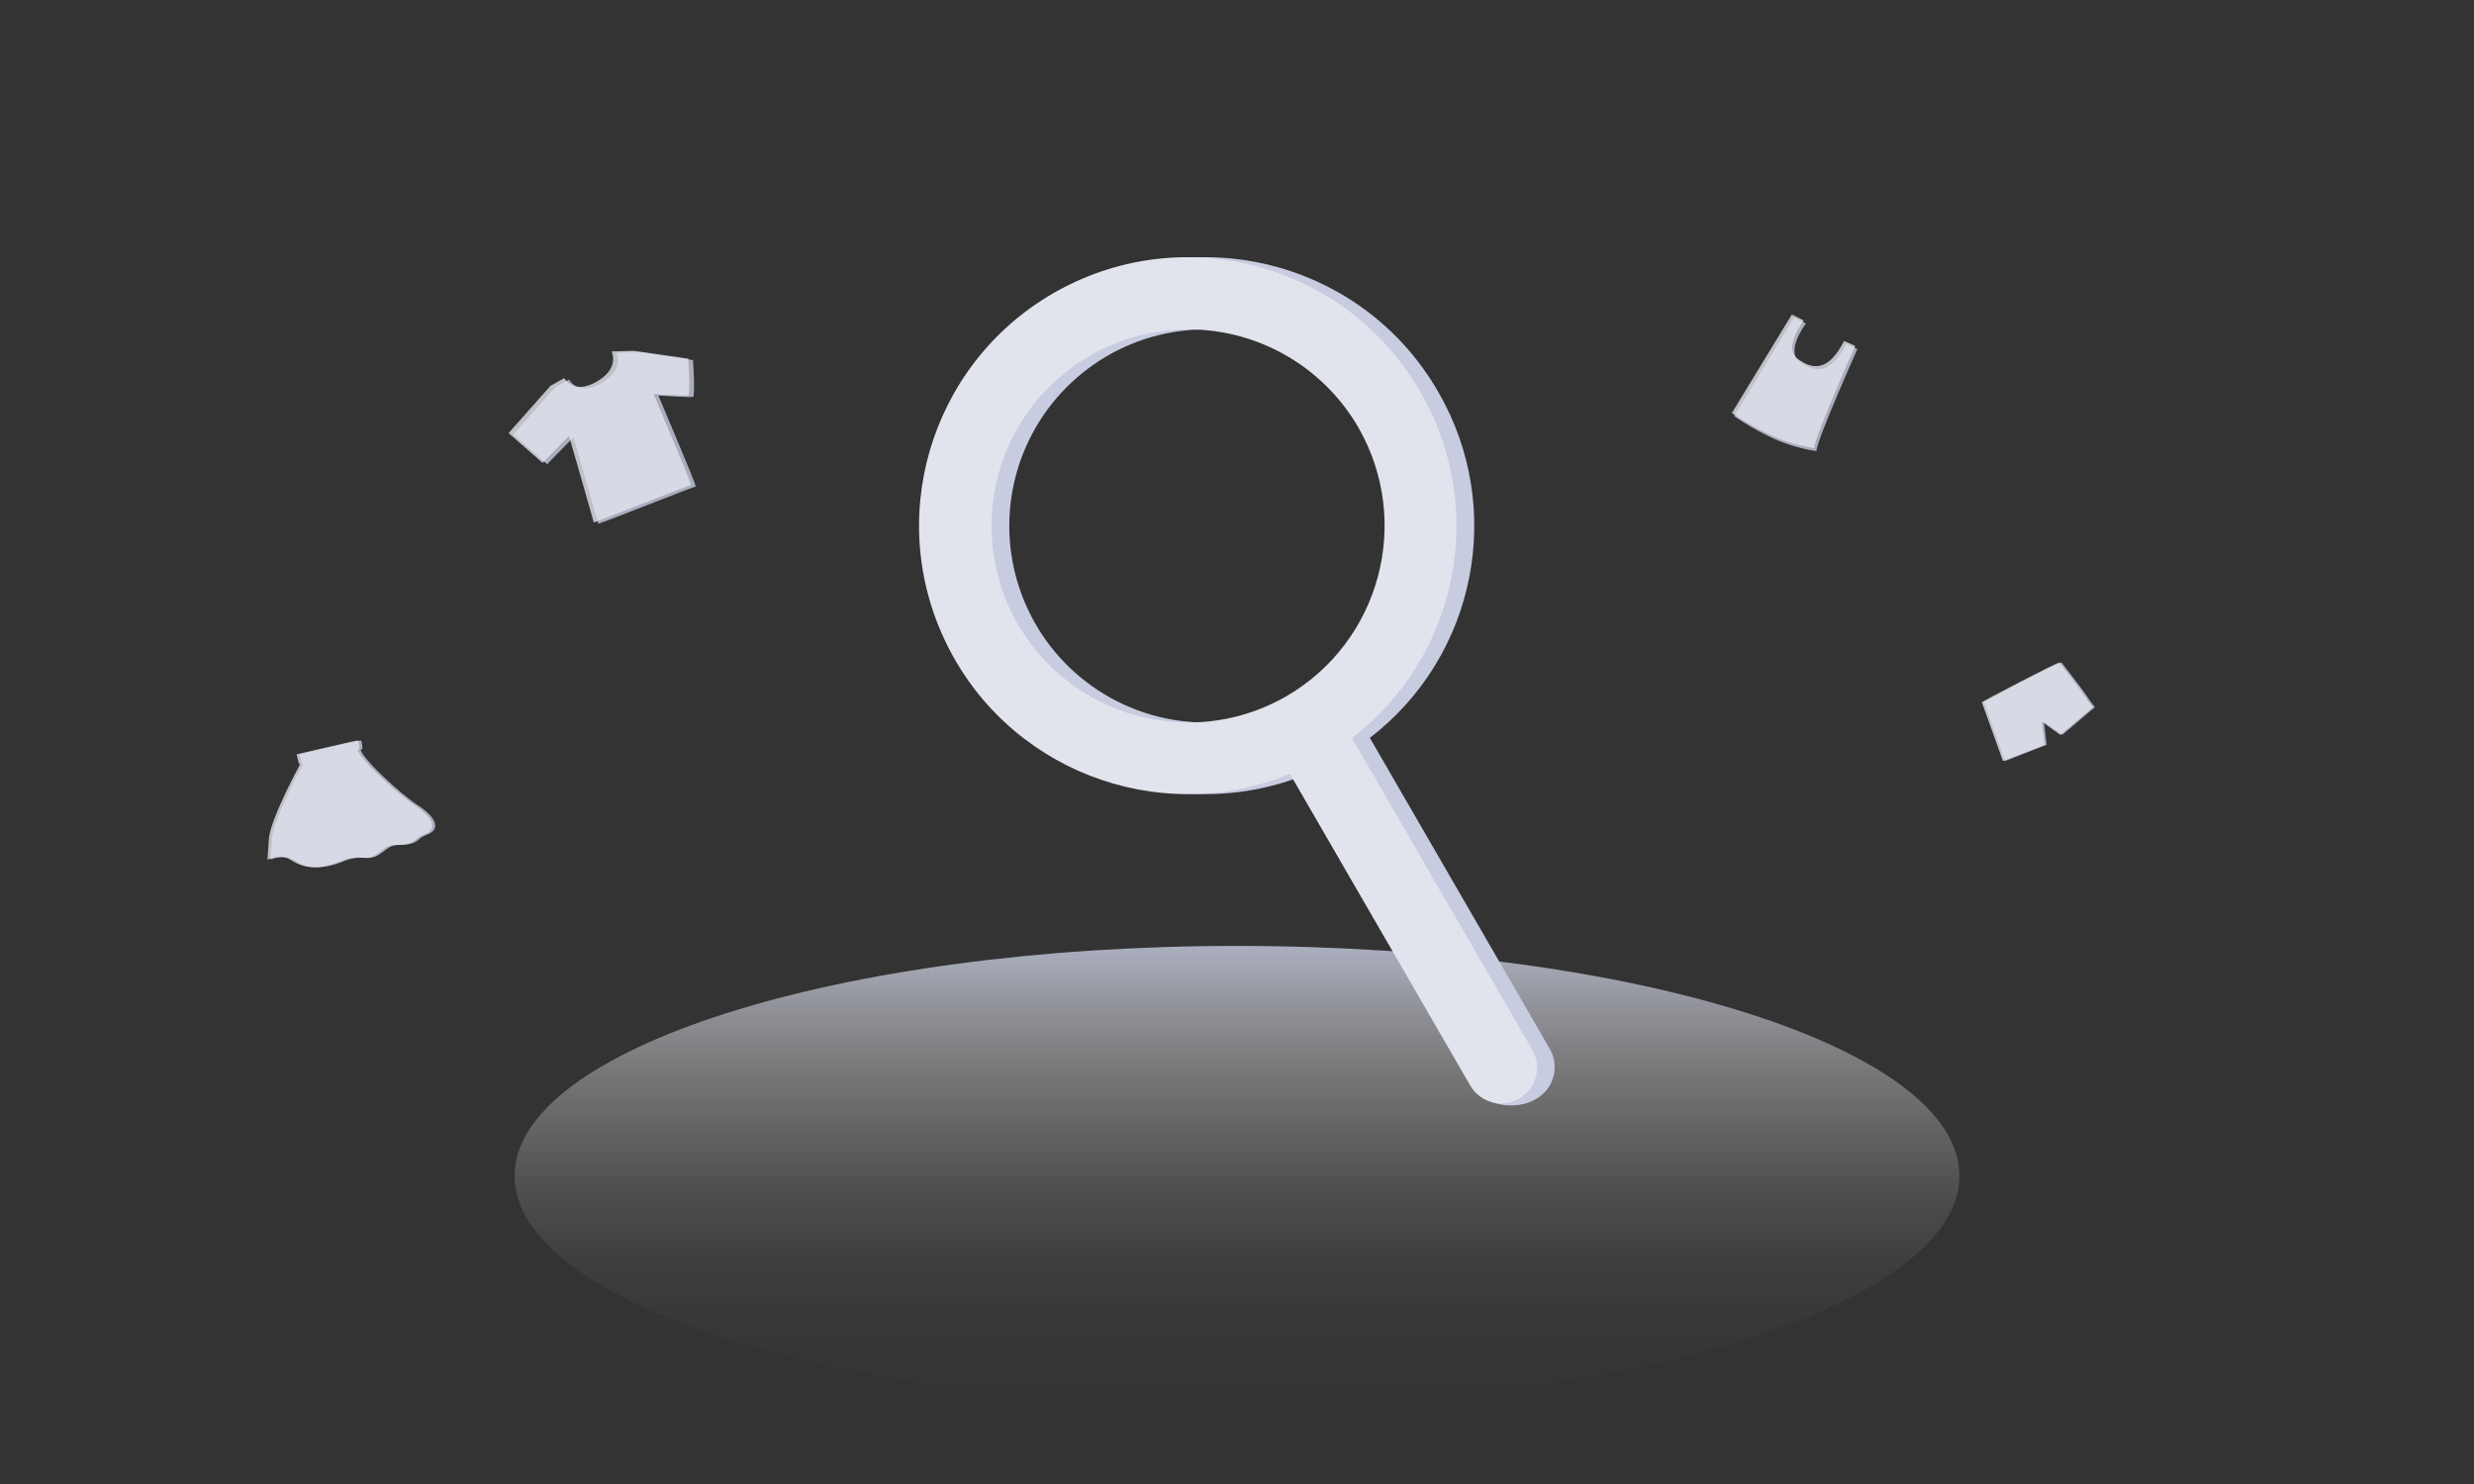 <?xml version="1.0" standalone="no"?><!DOCTYPE svg PUBLIC "-//W3C//DTD SVG 1.1//EN" "http://www.w3.org/Graphics/SVG/1.1/DTD/svg11.dtd"><svg height="300" legacy-metrics="false" node-id="1" sillyvg="true" template-height="300" template-width="500" version="1.1" viewBox="0 0 500 300" width="500" xmlns="http://www.w3.org/2000/svg" xmlns:xlink="http://www.w3.org/1999/xlink"><rect x="0" y="0" width="500" height="300" fill="#333333" stroke="none"/><defs node-id="33"><linearGradient gradientUnits="userSpaceOnUse" id="未命名的渐变_50" node-id="5" x1="250" x2="250" y1="284.22" y2="191.22"><stop offset="0" stop-color="#fff9ef" stop-opacity="0"></stop><stop offset="0.17" stop-color="#fef8ef" stop-opacity="0.02"></stop><stop offset="0.32" stop-color="#fbf5ee" stop-opacity="0.06"></stop><stop offset="0.46" stop-color="#f5f1ec" stop-opacity="0.14"></stop><stop offset="0.6" stop-color="#edebea" stop-opacity="0.26"></stop><stop offset="0.74" stop-color="#e3e2e7" stop-opacity="0.4"></stop><stop offset="0.87" stop-color="#d6d8e4" stop-opacity="0.58"></stop><stop offset="0.99" stop-color="#c8cde0" stop-opacity="0.79"></stop><stop offset="1" stop-color="#c7cce0" stop-opacity="0.8"></stop></linearGradient></defs><g node-id="90"><path d="M 84.43 162.78 C 80.94 160.49 73.35 153.53 72.88 151.55 L 73.24 151.46 C 73.24 151.46 73.24 149.69 72.87 149.69 C 72.50 149.69 60.55 152.49 60.55 152.49 L 61.05 154.49 L 61.29 154.43 C 59.79 157.24 55.19 166.09 54.95 169.60 L 54.67 173.80 C 55.78 173.29 57.02 173.13 58.22 173.33 C 60.09 173.70 62.14 177.33 70.22 173.80 C 71.51 173.39 72.88 173.27 74.22 173.43 C 76.93 173.62 77.95 170.82 80.38 170.82 C 82.81 170.82 83.93 170.45 84.76 169.61 C 85.59 168.77 86.91 168.77 87.65 167.84 C 88.39 166.91 88.00 165.11 84.43 162.78 Z" fill="#c7cce0" fill-opacity="0.8" fill-rule="nonzero" group-id="1" node-id="58" stroke-linecap="butt" stroke-opacity="0.8" stroke-width="1" target-height="25.603" target-width="33.29" target-x="54.67" target-y="149.69"></path><path d="M 83.82 162.78 C 80.33 160.49 72.74 153.53 72.27 151.55 L 72.63 151.46 C 72.63 151.46 72.63 149.69 72.26 149.69 C 71.89 149.69 59.94 152.49 59.94 152.49 L 60.44 154.49 L 60.68 154.43 C 59.18 157.24 54.58 166.09 54.34 169.60 L 54.06 173.80 C 55.17 173.29 56.41 173.13 57.61 173.33 C 59.48 173.70 61.53 177.33 69.61 173.80 C 70.90 173.39 72.27 173.27 73.61 173.43 C 76.32 173.62 77.34 170.82 79.77 170.82 C 82.20 170.82 83.32 170.45 84.15 169.61 C 84.98 168.77 86.30 168.77 87.04 167.84 C 87.78 166.91 87.37 165.11 83.82 162.78 Z" fill="#e2e4ed" fill-opacity="0.8" fill-rule="nonzero" group-id="1" node-id="60" stroke-linecap="butt" stroke-opacity="0.8" stroke-width="1" target-height="25.603" target-width="33.287" target-x="54.06" target-y="149.69"></path></g><g node-id="91"><path d="M 362.56 64.21 L 365.00 65.40 C 365.00 65.40 360.73 70.94 363.75 73.16 C 366.77 75.38 369.97 75.79 373.14 69.55 L 375.39 70.55 C 375.39 70.55 367.16 88.95 367.10 91.21 C 363.65 90.68 360.31 89.62 357.19 88.07 C 354.86 86.92 352.62 85.60 350.47 84.14 Z" fill="#c7cce0" fill-opacity="0.8" fill-rule="nonzero" group-id="2" node-id="65" stroke-linecap="butt" stroke-opacity="0.8" stroke-width="1" target-height="27" target-width="24.92" target-x="350.47" target-y="64.21"></path><path d="M 362.13 63.59 L 364.55 64.78 C 364.55 64.78 360.28 70.32 363.30 72.54 C 366.32 74.76 369.52 75.17 372.69 68.93 L 374.94 69.93 C 374.94 69.93 366.71 88.33 366.65 90.59 C 363.20 90.06 359.86 89.00 356.74 87.45 C 354.41 86.29 352.15 84.97 350.00 83.50 Z" fill="#e2e4ed" fill-opacity="0.8" fill-rule="nonzero" group-id="2" node-id="67" stroke-linecap="butt" stroke-opacity="0.8" stroke-width="1" target-height="27" target-width="24.94" target-x="350" target-y="63.59"></path></g><g node-id="92"><path d="M 103.74 87.82 L 112.21 78.29 L 115.01 76.72 C 115.01 76.72 116.76 80.19 121.55 77.44 C 126.34 74.69 124.55 71.34 124.55 71.34 L 129.06 71.20 L 140.06 72.79 C 140.06 72.79 140.54 80.08 140.06 80.23 C 139.58 80.38 133.06 79.96 133.06 79.96 C 133.06 79.96 140.85 98.32 140.60 98.33 C 140.35 98.34 121.00 106.00 120.92 105.88 C 120.84 105.76 115.92 88.39 115.92 88.39 L 110.58 93.84 Z" fill="#c7cce0" fill-opacity="0.8" fill-rule="nonzero" group-id="3" node-id="72" stroke-linecap="butt" stroke-opacity="0.8" stroke-width="1" target-height="34.68" target-width="36.86" target-x="103.74" target-y="71.2"></path><path d="M 102.79 87.55 L 111.25 78.00 L 114.05 76.43 C 114.05 76.43 115.80 79.90 120.59 77.15 C 125.38 74.40 123.59 71.05 123.59 71.05 L 128.10 70.91 L 139.10 72.50 C 139.10 72.50 139.58 79.79 139.10 79.94 C 138.62 80.09 132.10 79.67 132.10 79.67 C 132.10 79.67 139.89 98.03 139.64 98.04 C 139.39 98.05 120.00 105.75 120.00 105.61 C 120.00 105.47 115.00 88.12 115.00 88.12 L 109.66 93.57 Z" fill="#e2e4ed" fill-opacity="0.8" fill-rule="nonzero" group-id="3" node-id="74" stroke-linecap="butt" stroke-opacity="0.8" stroke-width="1" target-height="34.7" target-width="36.85" target-x="102.79" target-y="70.91"></path></g><g node-id="93"><path d="M 400.93 141.92 C 401.09 141.78 415.93 133.92 416.64 133.92 C 416.64 133.92 420.91 139.43 421.64 140.56 C 422.37 141.69 423.38 142.96 423.38 142.96 L 416.80 148.54 L 413.07 145.86 L 413.63 150.56 L 405.21 153.84 Z" fill="#c7cce0" fill-opacity="0.8" fill-rule="nonzero" group-id="4" node-id="79" stroke-linecap="butt" stroke-opacity="0.8" stroke-width="1" target-height="19.92" target-width="22.45" target-x="400.93" target-y="133.92"></path><path d="M 400.52 141.94 C 400.68 141.80 415.52 133.94 416.23 133.94 C 416.23 133.94 420.50 139.45 421.23 140.58 C 421.96 141.71 422.97 142.98 422.97 142.98 L 416.39 148.56 L 412.66 145.88 L 413.22 150.58 L 404.80 153.86 Z" fill="#e2e4ed" fill-opacity="0.8" fill-rule="nonzero" group-id="4" node-id="81" stroke-linecap="butt" stroke-opacity="0.8" stroke-width="1" target-height="19.92" target-width="22.45" target-x="400.52" target-y="133.94"></path></g><path d="M 396.00 237.72 C 396.00 263.40 330.63 284.22 250.00 284.22 C 169.37 284.22 104.00 263.40 104.00 237.72 C 104.00 212.04 169.37 191.22 250.00 191.22 C 330.63 191.22 396.00 212.04 396.00 237.72 Z" fill="url(#未命名的渐变_50)" fill-rule="nonzero" node-id="84" stroke="none" target-height="93" target-width="292" target-x="104" target-y="191.22"></path><path d="M 290.70 79.27 C 276.25 54.07 244.50 44.72 218.70 58.07 C 192.89 71.43 182.18 102.73 194.41 129.09 C 206.63 155.45 237.45 167.50 264.31 156.43 L 297.69 219.89 C 299.69 223.33 306.36 224.78 310.64 222.03 C 314.03 219.99 315.20 215.63 313.29 212.17 L 276.85 149.17 C 298.34 132.64 304.26 102.75 290.70 79.27 Z M 263.59 140.74 C 249.67 148.78 232.27 147.63 219.52 137.84 C 206.77 128.05 201.17 111.54 205.34 96.01 C 209.51 80.49 222.63 69.00 238.57 66.92 C 254.51 64.83 270.14 72.56 278.16 86.49 C 289.03 105.51 282.52 129.73 263.59 140.74 Z" fill="#c7cce0" fill-rule="nonzero" node-id="86" stroke="none" target-height="171.46" target-width="124.792" target-x="189.417" target-y="52.002"></path><path d="M 287.08 79.27 C 272.63 54.07 240.88 44.72 215.08 58.07 C 189.27 71.43 178.56 102.73 190.79 129.09 C 203.01 155.45 233.83 167.50 260.69 156.43 L 297.13 219.43 C 299.12 222.89 303.55 224.08 307.01 222.09 C 310.47 220.10 311.66 215.67 309.67 212.21 L 273.23 149.21 C 294.74 132.67 300.67 102.76 287.08 79.27 Z M 260.00 140.74 C 246.08 148.78 228.68 147.63 215.93 137.84 C 203.18 128.05 197.58 111.54 201.75 96.01 C 205.92 80.49 219.04 69.00 234.98 66.92 C 250.92 64.83 266.55 72.56 274.57 86.49 C 285.44 105.51 278.93 129.73 260.00 140.74 Z" fill="#e2e4ed" fill-rule="nonzero" node-id="88" stroke="none" target-height="171.054" target-width="124.839" target-x="185.797" target-y="52.002"></path></svg>